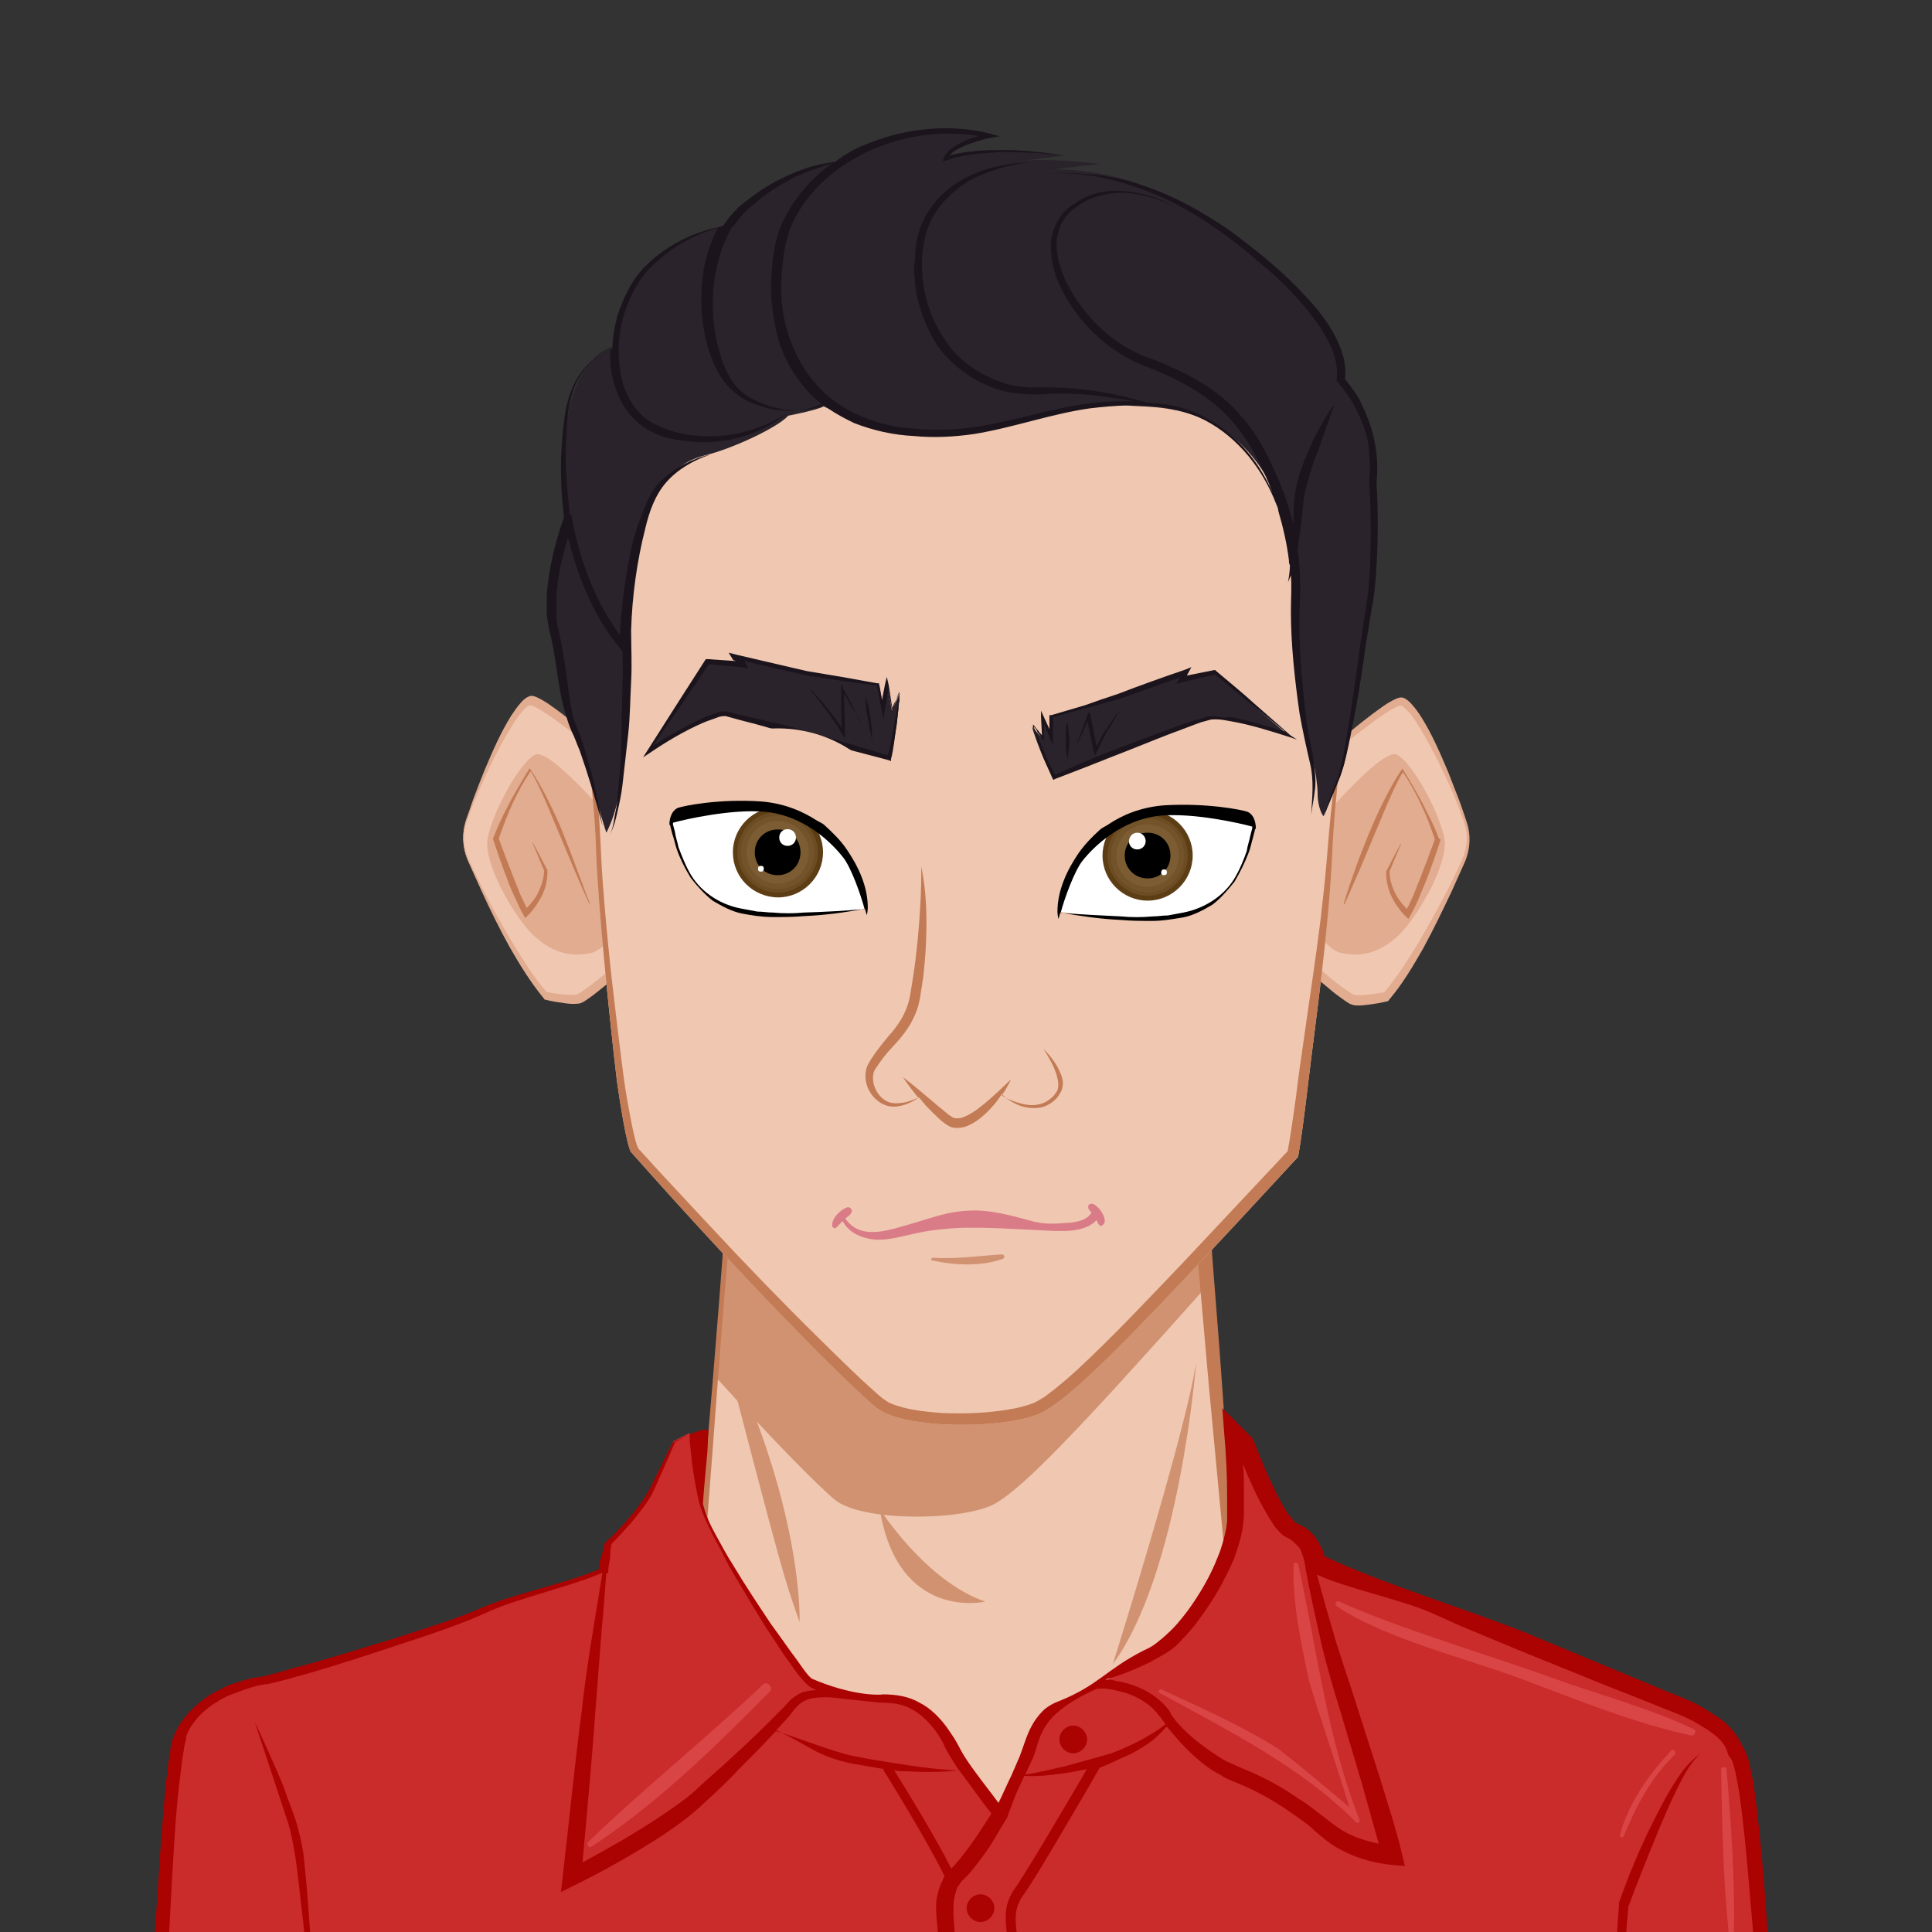 <?xml version="1.0" encoding="utf-8"?>
<!-- Generator: Adobe Illustrator 24.1.2, SVG Export Plug-In . SVG Version: 6.00 Build 0)  -->
<svg version="1.1" id="Layer_1" xmlns="http://www.w3.org/2000/svg" xmlns:xlink="http://www.w3.org/1999/xlink" x="0px" y="0px"
	 viewBox="0 0 600 600" style="enable-background:new 0 0 600 600;" xml:space="preserve">
<rect x="0" y="0" width="600" height="600" fill="#333333" stroke="none"/>
<style type="text/css">
	.st0{fill:#F0C7B1;}
	.st1{fill:#D19271;}
	.st2{fill:#C27B55;}
	.st3{fill:#CA2B2B;}
	.st4{fill:#AB0202;}
	.st5{fill:#D94444;}
	.st6{fill:#E1AC8F;}
	.st7{fill:#DA7C87;}
	.st8{fill:#FFFFFF;}
	.st9{fill:#6C4C22;}
	.st10{fill:#5C3D14;}
	.st11{fill:#73542A;}
	.st12{fill:#7B5C33;}
	.st13{fill:#2A232B;}
	.st14{fill:#1B141C;}
	.st15{display:none;opacity:0.5;fill:#ECF0F1;enable-background:new    ;}
</style>
<g id="svga-group-backs-single">
</g>
<g id="svga-group-hair-back-move" transform="matrix(1,0,0,1,0,0)">
	<g id="svga-group-hair-back" transform="matrix(1.04,0,0,1,0,0)">
	</g>
</g>
<g id="svga-group-humanbody-back">
	<path id="SvgjsPath13139" class="st0" d="M530.2,544.1c-6.6-9.7-110.9-50.7-110.9-50.7l-38.2-14.8l-16-196.1H233.8l-15.7,196.4
		L180,493.7c0,0-104,41-110.9,50.7c-6.6,9.7-9.4,42.5-9.4,42.5v54.4h480.2v-54.7C539.6,586.9,537.1,553.8,530.2,544.1L530.2,544.1z"
		/>
</g>
<g id="svga-group-chinshadow-single">
	<path id="SvgjsPath13461" class="st1" d="M259.2,465.7c8.4,7.1,41,6.7,50.3,1c9.1-5.6,24.4-21.4,65.3-67.3l-9.5-116.8H233.9
		l-11.5,145.2C240.2,447.4,253.8,461.2,259.2,465.7z"/>
</g>
<g id="svga-group-humanbody-front">
	<path id="SvgjsPath13140" class="st2" d="M540.8,641.3c-0.3-18.2-0.3-36.5-0.3-54.7l-0.9-0.3c0,0,0.3-0.3,0.6,0
		c0.3,0,0.3,0.3,0.3,0.3v-1.1l-0.3-1.4l-0.3-2.6l-0.6-5.4c-0.6-3.7-1.1-7.1-1.7-10.8c-0.6-3.7-1.4-7.1-2.6-10.8
		c-1.1-3.4-2.3-7.1-4.3-10.3c-2.3-2.6-5.4-4.3-8.3-6c-2.9-1.7-6-3.1-9.1-4.8c-6-3.1-12.3-6-18.5-8.8c-12.5-5.7-24.8-11.1-37.3-16.2
		c-12.5-5.4-25.1-10.5-37.6-15.7l-37-14.8l-3.4-48.2c-1.1-16.2-2.6-32.8-3.7-49l-3.7-49l-4.3-49.3l-0.3-2.3h-2.3
		c-21.9,0-43.9,0.3-65.8,0.3l-65.8,0.6h-1.4v1.4l-3.4,49l-3.7,49c-2.3,32.5-5.1,65-8,97.5c-16,6-31.9,12-47.6,18.2
		c-16,6.3-31.9,12.8-47.9,19.7c-8,3.4-16,6.8-23.7,10.3c-8,3.7-15.7,7.1-23.4,11.7c-2,1.1-3.7,2.3-5.7,4c-0.6,0.3-1.1,1.1-1.4,1.7
		l-0.9,1.7c-0.6,1.1-1.1,2-1.4,3.1c-1.7,4.3-2.8,8.6-3.7,12.8c-1.7,8.5-3.1,17.1-4,25.9l-0.3,54.4v2.6h2.6l120,0.3H300
		c39.9,0,80.1-0.3,120-0.6l120-1.4h0.9L540.8,641.3L540.8,641.3z M300,638.5l-120-0.3l-117.4,0.3l-0.3-51.6
		c0.9-8.5,1.7-16.8,3.4-25.4c0.9-4,1.7-8.3,3.1-12c0.3-0.9,0.9-2,1.1-2.6l0.6-1.1l0.9-0.9c1.4-1.1,3.1-2.3,5.1-3.4
		c7.1-4.3,15.1-8,22.8-11.7s15.7-7.1,23.4-10.5c15.7-6.8,31.6-13.7,47.6-20.2c16-6.6,31.9-12.8,48.2-19.1l0.6-0.3v-0.6
		c2.6-32.8,4.8-65.5,7.7-98l4-49l4.3-47.6l64.4,0.6c21.1,0.3,42.2,0.3,63.6,0.3l3.7,46.7l4.3,49c1.4,16.2,2.9,32.8,4.3,49l4.6,49
		v0.9l0.9,0.3l38.2,14.3c12.5,4.8,25.4,9.7,37.9,14.8c12.5,5.1,25.1,10.5,37.6,16c6.3,2.9,12.3,5.7,18.5,8.6c3.1,1.4,6,3.1,9.1,4.6
		c2.9,1.7,6,3.4,8.3,5.7c2,3.1,3.1,6.6,4,10s1.7,7.1,2.3,10.5c0.6,3.7,1.1,7.1,1.7,10.8l0.6,5.4l0.3,2.6l0.3,1.4v1.1
		c0,18,0,35.9-0.3,53.9l-119.1-1.4C380,638.8,339.9,638.5,300,638.5L300,638.5z"/>
	<path id="SvgjsPath13141" class="st1" d="M371.5,423c0,0-5.1,65.5-25.9,93.8C345.6,516.8,368.1,445.5,371.5,423z M273.2,468.6
		c0,0,14.3,22.5,32.8,28.8C305.9,497.4,278.9,503.7,273.2,468.6z M224.1,416.2c19.1,73,19.1,73,24.2,87.5
		C248.4,503.7,249.5,467.8,224.1,416.2z"/>
</g>
<g id="svga-group-clothes-single">
	<path id="SvgjsPath15291" class="st3" d="M214.2,445l-5.1,2.6c0,0-4,8.3-6.8,14.5c-2.9,6.3-13.4,16.8-13.4,16.8s-1.7,6.3-1.7,8.3
		c0,0-35.1,12-45.3,16c-10.3,4-54.7,18-60.7,18.2s-14.5,5.1-14.5,5.1s-8.5,4.8-11.1,12.8c-2.8,8-7.4,98-7.4,104.9h501.3
		c0,0-5.1-92.3-10-99.5c-1.7-2.6-0.6-7.4-16.8-14.5c-16.2-7.1-48.4-20-59.3-24.2c-10.8-4.3-55-20.5-55-20.5s-0.6-6.6-6.6-9.7
		c-6-3.1-15.1-27.9-15.1-27.9l-3.7-3.7c0,0,1.1,14.5,0.6,27.4c-0.6,12.8-13.4,33.3-22.5,39.3s-25.6,16.2-32.2,18.8
		c-6.6,2.6-8,9.7-10.8,16.8s-7.4,16.8-7.4,16.8s-10.3-12.8-15.1-21.7c-4.8-9.1-11.4-15.7-23.7-14.5c-12,1.1-15.7-2.6-19.9-4.8
		c-4.3-2.6-30.2-43-33.9-53.3C214.7,458.6,214.2,445,214.2,445L214.2,445z"/>
	<path id="SvgjsPath15292" class="st4" d="M551.6,644.2c-1.1-19.7-2.3-39.3-3.7-59c-0.9-10-1.7-19.7-3.1-29.6
		c-0.3-2.6-0.9-4.8-1.4-7.4c-0.3-1.4-0.6-2.6-1.4-4.3l-0.3-0.6l-0.3-0.6l-0.9-1.7c-1.4-2.8-3.4-4.8-5.4-6.6
		c-2.3-1.7-4.3-2.8-6.6-4.3c-4.6-2.6-9.1-4-13.7-6l-13.7-5.7l-27.4-11.4c-17.7-7.1-45-15.4-62.4-23.7c-0.3-1.7-1.1-3.1-2-4.6
		c-1.1-2-2.9-3.7-4.8-4.8l-0.9-0.3c-0.3-0.3-0.6-0.3-0.6-0.3c-0.3-0.3-0.3-0.3-0.6-0.3c-0.6-0.6-0.9-0.9-1.4-1.7
		c-1.1-1.1-2-2.8-2.9-4.3c-3.4-6.3-6.3-13.1-8.8-19.7l-0.3-0.6l-0.3-0.3l-3.7-3.7l-5.4-5.4l0.6,8c0.6,6.6,0.9,13.1,0.9,19.7v7.4
		l-0.3,2.3c-0.6,2.9-1.4,6-2.6,8.8c-2.3,6-5.7,11.7-9.4,16.8c-2,2.6-4,5.1-6.3,7.1c-1.1,1.1-2.3,2-3.4,2.9s-2.6,1.7-4,2.3
		c-11.7,6-14,10.8-26.2,15.7c-1.7,0.6-3.7,1.7-5.1,3.1c-1.4,1.4-2.6,3.1-3.4,4.6c-1.7,3.1-2.6,6.6-3.7,9.4l-2.6,6
		c-1.4,2.8-2.6,5.7-4,8.5c-3.4-4.6-7.1-9.1-10.3-14c-0.9-1.4-1.7-2.9-2.6-4.6s-2-3.1-3.1-4.8c-2.3-3.1-5.1-6-8.5-7.7
		c-3.4-2-7.4-2.6-11.4-2.6c-1.4,0.3-10,0.3-21.9-4.8c-1.4-0.6-4.3-5.4-6.6-8.3c-2-2.9-4.3-6-6.3-8.8c-4-6-8-12-11.7-18.2
		c-2-3.1-3.7-6.3-5.4-9.4s-3.1-6-4-9.7c0.3-4.6,1.1-13.1,1.4-16.2c0,0,0.3-6.3,0.3-6.8c-3.4-0.3-9.1,3.1-11.1,4l-4.3,8.6
		c-1.4,2.8-2.6,5.7-4.3,8.3c-1.7,2.6-3.7,5.1-5.7,7.4c-2,2.3-4.3,4.6-6.6,6.8l-0.3,0.3v0.3c-0.3,1.4-0.6,2.9-1.1,4
		c-0.3,1.1-0.6,2.3-0.6,3.7c-9.1,4-26.8,7.7-35.9,11.7c-9.1,4-18.8,6.8-28.5,10c-9.7,2.9-19.4,6-28.8,8.5c-2.6,0.6-4.8,1.4-7.1,2
		l-3.4,0.9c-0.6,0-0.9,0.3-1.7,0.3c-0.6,0-1.4,0.3-2,0.3c-2.6,0.6-5.1,1.4-7.7,2.3l-3.4,1.7l-1.7,0.9c-0.9,0.3-1.1,0.9-1.7,1.1
		c-4.3,3.1-8.3,7.1-10.3,12.5c-0.6,1.4-0.9,2.9-0.9,4l-0.6,3.7l-0.9,7.7c-0.9,10-1.7,20.2-2.3,30.2l-2,30.2
		c-0.6,10.3-1.1,20-1.4,30.2v2.6h2.6l62.7-0.3l62.7-0.6l62.7-0.6l62.7-0.3c20.8-0.3,41.9,0,62.7,0c20.8,0,41.9,0,62.7,0.3l125.4,0.9
		h2.3L551.6,644.2L551.6,644.2z M357.2,516.2c1.4-0.9,3.1-1.7,4.6-2.6c1.4-0.9,3.1-2,4.3-3.4c2.6-2.6,4.8-5.1,6.8-8
		c4-5.4,7.4-11.4,10.3-18c1.1-3.1,2.3-6.6,2.8-10.3l0.3-2.9v-7.7c0-2.9,0-5.7-0.3-8.6c2,4.8,4,9.4,6.6,14c0.9,1.7,2,3.4,3.1,5.1
		c0.6,0.9,1.4,1.7,2.3,2.6c0.3,0.3,1.1,0.9,1.7,1.1l1.1,0.6c1.1,0.9,2,1.7,2.9,2.8c0.6,1.1,1.1,2.9,1.4,4l0.3,1.7v0.3
		c1.4,7.7,3.1,15.1,4.8,22.8c1.7,7.4,4,15.1,6.3,22.5l6.6,22.2l3.1,11.1c0.6,2.3,1.4,4.8,2,7.1c-4-0.9-7.7-2-11.1-4
		c-2.3-1.4-4-2.8-6.6-4.8c-2.3-1.7-4.6-3.7-7.1-5.1c-4.8-3.4-10-6.3-15.4-8.6l-4-1.7c-1.1-0.6-2.6-1.1-3.7-1.7
		c-2.3-1.4-4.6-2.9-6.8-4.6c-2.3-1.7-4.3-3.4-6.3-5.4c-0.9-1.1-2-2-2.6-3.1c-0.6-0.6-0.9-1.1-1.1-1.7l-0.6-0.9l-0.9-1.1
		c-4.3-4.8-10.3-7.1-16-8c-0.9-0.3-2-0.3-2.8-0.3C348.4,520.2,353,518.2,357.2,516.2L357.2,516.2z M320.8,545.9
		c2.6-6.3,1.4-13.1,19.7-21.4c2.6-0.3,4,0,6.6,0.6c5.1,1.1,10,3.7,12.8,7.7l0.6,0.6l0.6,0.9c0.3,0.3,0.6,0.9,0.9,1.1
		c0,0-5.1,4.6-16.8,9.1c-4.8,1.4-9.4,2.6-14.3,4c-4.3,0.9-8.3,2-12.5,2.6L320.8,545.9L320.8,545.9z M307.9,563.2
		c-3.4,5.4-7.1,11.1-11.4,16l-1.1,1.1c-4.8-9.7-14.5-25.4-17.7-30.5c1.4,0.3,2.6,0.3,4,0.3c5.4,0.3,10.8,0.3,16.2-0.3
		C301.4,554.4,304.5,559,307.9,563.2z M274.3,528.8c3.4,0,6.6,0.6,9.4,2.3c2.8,1.7,5.1,4,7.1,6.8c0.9,1.4,2,2.9,2.6,4.6
		c0.9,1.7,1.7,3.1,2.8,4.8l1.7,2.6c-5.4-0.3-10.8-0.9-16-1.7c-5.7-0.9-11.4-1.7-17.1-2.9c-5.7-1.1-18.8-6.3-23.9-7.7
		c1.4-1.7,2.9-3.1,4.3-4.8c1.7-2.3,3.1-4,5.1-4.8c2-0.9,4.6-0.9,6.8-0.9C257.5,527,272.6,528.8,274.3,528.8L274.3,528.8z
		 M189.9,479.5c2.3-2.3,4.3-4.6,6.3-6.8c2-2.6,4-4.8,5.7-7.7c1.7-2.9,2.6-5.7,4-8.5l3.7-8.5c1.4-0.9,2.8-1.7,4.6-2.6v2.3l0.3,2.6
		c0.3,1.7,0.3,3.7,0.6,5.4c0.6,3.7,1.1,7.1,2,10.8c0.9,3.4,2.6,6.8,4.3,10.3c1.7,3.1,3.4,6.3,5.1,9.7c3.7,6.3,7.4,12.5,11.1,18.5
		c2,3.1,4,6,6,9.1c2.3,3.1,4,6,6.8,8.8c0.9,0.9,1.7,1.4,2.6,1.7c0,0,0.3,0,0.3,0.3c-1.4,0-2.6,0.3-4,0.6c-1.4,0.6-2.6,1.4-3.7,2.3
		c-1.1,1.1-1.7,2-2.6,2.8l-5.4,5.4c-3.7,3.7-7.4,7.1-11.1,10.5c-3.7,3.4-7.7,6.8-11.4,10.3c-3.7,3.1-8,6-12.3,8.8
		c-7.1,4.6-14.5,8.8-21.9,12.8c1.4-15.7,2.9-31.3,4-47l2-25.9c0.6-5.7,0.9-11.1,1.4-16.8l0.6-0.3v-0.6c0-1.1,0.3-2.6,0.6-4
		C189.4,482,189.7,480.6,189.9,479.5L189.9,479.5z M173.4,642.5l-62.7-0.6l-60.1-0.3c0.9-19.1,1.7-38.5,2.8-57.6
		c0.6-10,1.1-20.2,2.3-30.2c0.3-2.6,0.6-5.1,0.9-7.4l0.6-3.7c0-0.6,0.3-1.1,0.3-1.7c0.3-0.6,0.3-1.1,0.3-1.7c1.4-4,4.8-7.7,8.8-10.3
		c0.6-0.3,1.1-0.6,1.4-0.9l1.7-0.9c1.1-0.6,2.3-1.1,3.4-1.4c2.3-0.9,4.6-1.7,6.8-2.3c0.6,0,1.1-0.3,1.7-0.3l2-0.3
		c1.4-0.3,2.6-0.6,3.7-0.9c2.6-0.6,4.8-1.4,7.4-2c9.7-2.8,19.4-6,28.8-9.1s19.4-6.3,28.5-10.5c8.8-4,26.2-8,35.1-12
		c-0.9,5.4-1.7,10.5-2.6,16c-1.4,8.5-2.8,17.4-3.7,25.9c-2.3,17.4-4,34.8-6,52.2l-0.6,5.1l4.6-2.3c9.4-4.6,18.2-9.7,27.1-15.4
		c4.3-2.9,8.6-6,12.5-9.7c3.7-3.4,7.7-7.1,11.1-10.8c3.7-3.7,7.4-7.4,10.8-11.1l0.9-0.9c10.3,4.8,12.5,8,23.4,10.3
		c3.4,0.6,6.8,1.1,10,1.7l-0.3,0.3c0.3,0.3,13.7,21.9,19.1,33.1c-0.3,0.3-0.6,0.6-0.6,1.1c-1.1,2-1.7,4.3-2,6.3
		c-0.3,4,0.3,7.7,0.6,11.1l1.4,10.5l1.1,10.5c0.6,6.8,1.4,14,2.6,20.8l-60.4-0.3L173.4,642.5L173.4,642.5z M296.8,643.3
		c0.6-7.1,0.6-14,0.6-21.1c0.3-7.1,0-14.5-0.9-21.7c-0.3-3.4-0.6-7.1-0.3-10.3c0.3-1.4,0.6-2.9,1.1-4c0.3-0.6,0.9-1.1,1.1-1.7
		l0.9-0.9l1.1-1.1c2.6-2.8,4.8-6,6.8-8.8c2-3.1,3.7-6.3,5.7-9.4v-0.3l2.6-6.8l2.6-5.7c4.3,0.3,8.8-0.3,13.1-0.9
		c2.3-0.3,4.3-0.9,6.3-1.1c-4.3,7.4-18.5,31.6-22.2,36.8c-3.7,5.1-3.1,9.4-2.6,14.3c0,1.1,0.3,2.3,0.3,3.7c0.3,6,2.3,32.8,2.8,38.8
		h-17.4L296.8,643.3z M361.5,643.3h-42.5c-0.6-5.7-2.6-33.1-2.9-39c0-1.4-0.3-2.6-0.3-3.7c-0.6-4.8-0.9-8.3,2.3-12.5
		c4.3-6,18-29.9,18.8-31.1l4.6-8c2.9-1.1,5.1-2.3,9.7-4.3c6.3-3.4,8-5.1,11.1-8.5c0,0.3,0.3,0.3,0.3,0.3c0.9,1.1,2,2.3,2.9,3.4
		c2,2.3,4,4.3,6.3,6.3c2.3,2,4.6,3.7,7.4,5.1c1.1,0.9,2.6,1.4,4,2l4,1.7c5.1,2.3,9.7,5.1,14.3,8.3c2.3,1.7,4.6,3.1,6.6,5.1
		c2,1.7,4.6,4,7.1,5.4c5.4,3.1,11.1,4.8,17.4,5.4l3.7,0.3l-0.9-3.7c-0.9-4-2-7.7-3.1-11.4l-3.4-11.1l-7.1-22.2
		c-2.3-7.4-4.8-14.5-7.1-21.9c-2-6.8-4-13.7-5.7-20.2c8.3,4,26.8,8,35.1,11.7c4.6,2,8.8,4,13.7,6l13.7,5.7l27.4,11.1l13.7,5.4
		c4.6,2,9.1,3.4,13.4,5.7c4,2.3,8.3,4.8,10,8.3c0.3,0.6,0.3,0.9,0.6,1.7c0,0.3,0.3,0.6,0.6,1.1c0.3,0.3,0.6,0.9,0.6,0.9
		c0.3,0.3,0.6,1.7,0.9,2.8c0.6,2.3,0.9,4.6,1.4,7.1c1.4,9.7,2.3,19.4,3.1,29.1c1.7,18.8,3.1,37.6,4.3,56.7L423.9,643
		C403.4,643,382.3,643,361.5,643.3L361.5,643.3z M333.3,535.9c2.3,0,4.3,2,4.3,4.3s-2,4.3-4.3,4.3c-2.3,0-4.3-2-4.3-4.3
		S331,535.9,333.3,535.9z M304.5,588.3c2.3,0,4.3,2,4.3,4.3c0,2.3-2,4.3-4.3,4.3s-4.3-2-4.3-4.3
		C300.2,590.3,302.2,588.3,304.5,588.3z M94.2,575.5c-0.6-3.4-1.4-7.4-2.6-10.8c-1.1-3.4-2.6-6.8-3.7-10.3
		c-2.8-6.6-5.7-13.1-8.8-19.7l3.4,10.3l3.4,10.3l3.4,10.3c1.1,3.4,1.7,6.8,2.3,10.3c1.1,7.1,1.7,14.2,2.6,21.4l1.1,10.8
		c0.6,3.4,0.9,7.1,1.4,10.8c0-7.1,0-14.5-0.6-21.7C95.6,589.7,95,582.6,94.2,575.5L94.2,575.5z M523.1,549.3
		c-1.4,1.7-2.6,3.7-3.7,5.4c-2.3,3.7-4.3,7.7-6.3,11.7c-4,8-7.4,16.2-10.3,24.5v0.6c-0.6,7.1-0.9,14.3-1.1,21.7
		c-0.3,7.1-0.6,14.2-0.6,21.7c1.1-7.1,2-14.3,2.6-21.4c0.9-7.1,1.4-14.3,2-21.4c3.1-8.3,6.3-16.2,9.7-24.5c1.7-4,3.4-8,5.4-12
		s4-8,7.1-10.8C526.2,545.9,524.5,547.6,523.1,549.3L523.1,549.3z"/>
	<path id="SvgjsPath15293" class="st5" d="M401.7,486c-0.3,12,2.3,24.2,4.8,35.9c0.9,3.7,12.8,39.3,12.5,39.3
		c0,0-19.4-16.5-23.1-18.8c-11.1-6.8-23.4-12.3-35.1-17.7c-0.9-0.3-1.4,0.9-0.6,1.1c20.8,11.4,44.2,23.1,61,40.2
		c0.3,0.3,1.1,0,1.1-0.6c-10.3-26.2-13.1-52.4-19.1-79.5C402.8,484.9,401.7,485.2,401.7,486L401.7,486z M526,537
		c-14.3-6.8-29.9-10.8-44.7-16.2c-18.8-6.8-47-15.1-65.3-23.4c-0.9-0.6-1.7,0.9-0.9,1.4c14.5,10,41.3,16.5,57.9,22.8
		c16.8,6.3,34.8,13.7,52.4,17.4C526.2,539,527.1,537.6,526,537L526,537z M519.1,543.6c-7.1,7.4-13.4,16.5-16,26.2
		c-0.3,0.6,0.9,1.1,1.1,0.6c4-9.7,8.5-18.2,16-25.6C520.5,543.9,519.7,543,519.1,543.6z M536.2,549.6c0-1.1-1.7-1.1-1.7,0
		c0.3,16.8,0.6,33.6,2.3,50.2c0,1.1,1.7,1.1,1.7,0C538.8,583.2,537.6,566.1,536.2,549.6z M237,523.1c-17.7,16.8-37,32.2-54.4,49
		c-0.6,0.6,0.3,2,1.1,1.4c20.5-13.4,38.5-31.1,55.6-48.4C240.1,523.9,238.1,521.9,237,523.1z"/>
</g>
<g id="svga-group-ears-left">
	<path id="SvgjsPath14697" class="st0" d="M201.7,246.2c0,0-31.8-27.9-36.9-28.4c-4.4-0.4-15.3,22.8-20.1,37.5
		c-1.3,3.9-1,8.2,0.7,12c4.6,10.2,14.8,31.5,24,42.1c0,0,7.8,1.7,10.2,0.9c2.5-0.7,21.6-16.2,23.6-22.1
		C205.2,282.2,205.6,256,201.7,246.2L201.7,246.2z"/>
	<path id="SvgjsPath14698" class="st6" d="M204.5,257.1c0.5,3.7,0.8,7.5,0.9,11.3c0.1,3.8,0.2,7.6,0,11.3c-0.1,1.9-0.3,3.8-0.5,5.7
		c-0.1,1-0.3,1.9-0.6,2.9c-0.3,1-0.8,2-1.3,2.7c-2.1,3.2-4.6,5.6-7,8c-2.5,2.4-5.1,4.6-7.7,6.8c-1.3,1.1-2.7,2.1-4,3.2
		c-0.7,0.5-1.4,1-2.1,1.5l-1.1,0.7c-0.5,0.2-1,0.5-1.5,0.5c-1.9,0.2-3.5,0-5.2-0.3c-1.7-0.2-3.3-0.5-4.9-0.9l-0.4-0.1l-0.2-0.3
		c-4.1-5-7.5-10.5-10.7-16.1c-3.1-5.6-6-11.5-8.7-17.4l-4-8.9c-1.4-3-2-6.5-1.5-9.9c0.2-1.7,0.7-3.2,1.3-4.8c0.5-1.5,1.1-3,1.6-4.6
		c1.1-3,2.3-6,3.5-9c2.5-5.9,5-11.8,8.4-17.2c0.9-1.3,1.8-2.7,2.9-3.9c0.5-0.6,1.1-1.2,1.9-1.7c0.4-0.2,0.9-0.5,1.5-0.5
		c0.5,0,0.9,0.2,1.3,0.3c3,1.3,5.3,3.2,7.8,5c4.9,3.7,9.6,7.6,14.2,11.7c4.7,4,9.2,8.2,13.7,12.5
		C203.3,249.7,203.9,253.4,204.5,257.1L204.5,257.1z M172.8,223.8c-2.4-1.7-5-3.6-7.4-4.6c-0.3-0.1-0.6-0.2-0.7-0.2
		c-0.1,0-0.3,0.1-0.6,0.2c-0.5,0.3-1,0.7-1.5,1.3c-1,1-1.9,2.3-2.7,3.5c-3.3,5.1-6.2,10.7-8.9,16.4c-1.3,2.9-2.6,5.8-3.8,8.7
		c-0.6,1.5-1.1,3-1.7,4.5c-0.5,1.5-1.1,3-1.3,4.6c-0.4,3.2,0.2,6.5,1.6,9.3c1.3,2.9,2.8,5.8,4.2,8.7c2.9,5.8,6,11.4,9.3,16.8
		c3.3,5.4,6.7,10.8,10.7,15.4l-0.6-0.4c3.1,0.6,6.6,1.2,9.4,0.9c0.3,0,0.5-0.2,0.8-0.3l1-0.6l2-1.4c1.3-1,2.7-2,4-3.1
		c2.6-2.1,5.2-4.3,7.6-6.7c2.4-2.3,4.9-4.7,6.8-7.4c0.5-0.7,0.8-1.3,1.1-2.1c0.2-0.8,0.4-1.7,0.5-2.5c0.3-1.8,0.5-3.6,0.6-5.4
		c0.3-3.7,0.4-7.4,0.4-11.1c0-3.7-0.1-7.5-0.4-11.2c-0.3-3.7-0.8-7.5-1.9-10.9C192.1,238.8,182.6,231,172.8,223.8L172.8,223.8z"/>
	<path id="SvgjsPath14699" class="st6" d="M202.5,269.9c0,0-30.6-38.7-36.4-35.5c-5.7,3.2-14.8,21.5-14.8,27.6
		c0.1,8.9,9.5,23.9,14.3,28.4c4.8,4.5,10.5,7.3,18.1,5.5C191.3,294.1,202.5,269.9,202.5,269.9L202.5,269.9z"/>
	<path id="SvgjsPath14700" class="st2" d="M179.1,269.8c-1.3-3.6-2.7-7.1-4.1-10.7c-1.4-3.5-3-7-4.7-10.4c-1.7-3.4-3.5-6.7-5.6-9.8
		l-0.2-0.3l-0.2,0.3c-2.1,3.4-4.1,6.8-6,10.3c-0.9,1.8-1.9,3.6-2.7,5.4c-0.9,1.8-1.6,3.7-2.4,5.6l-0.1,0.3l0.1,0.3
		c1.3,4,2.7,8,4.2,11.9c0.7,2,1.5,3.9,2.4,5.8c0.9,1.9,1.7,3.8,2.8,5.7l0.5,0.9l0.7-0.7c1-0.9,1.7-1.9,2.5-2.9
		c0.7-1.1,1.4-2.2,2-3.3c1.1-2.3,1.8-5.1,1.7-7.8v-0.2l-0.1-0.1c-1.4-2.8-2.9-5.6-4.4-8.4l-0.1,0.1c1.2,2.9,2.4,5.8,3.6,8.6
		c-0.1,2.5-0.9,4.8-1.9,6.9c-0.9,1.8-2.2,3.3-3.5,4.7c-0.7-1.4-1.4-2.9-2.1-4.4l-2.3-5.8c-1.5-3.8-2.9-7.6-4.3-11.4
		c1.3-3.7,2.7-7.4,4.3-10.9c1.6-3.5,3.5-6.9,5.6-10c1.9,3,3.3,6.4,4.8,9.7l4.4,10.5l4.4,10.5c1.5,3.5,3,7,4.6,10.4l0.2-0.1
		C181.7,277,180.5,273.4,179.1,269.8L179.1,269.8z"/>
</g>
<g id="svga-group-ears-right">
	<path id="SvgjsPath14701" class="st0" d="M398.2,246.2c0,0,31.8-27.9,36.9-28.4c4.4-0.4,15.3,22.8,20.1,37.5c1.3,3.9,1,8.2-0.7,12
		c-4.6,10.2-14.8,31.5-24,42.1c0,0-7.8,1.7-10.2,0.9c-2.5-0.7-21.6-16.2-23.6-22.1C394.7,282.2,394.3,256,398.2,246.2L398.2,246.2z"
		/>
	<path id="SvgjsPath14702" class="st6" d="M398.1,246.1c4.5-4.3,9-8.5,13.7-12.5c4.6-4,9.3-8,14.2-11.7c2.5-1.8,4.8-3.7,7.8-5
		c0.5-0.1,0.8-0.3,1.3-0.3c0.6,0,1.1,0.2,1.5,0.5c0.8,0.5,1.4,1.1,1.9,1.7c1.1,1.2,2,2.5,2.9,3.9c3.4,5.4,5.9,11.3,8.4,17.2
		c1.2,3,2.3,6,3.5,9c0.5,1.5,1.1,3,1.6,4.6c0.5,1.5,1.1,3.1,1.3,4.8c0.5,3.3-0.1,6.9-1.5,9.9l-4,8.9c-2.8,5.9-5.6,11.7-8.7,17.4
		c-3.2,5.6-6.5,11.2-10.7,16.1l-0.2,0.3l-0.4,0.1c-1.7,0.4-3.3,0.7-4.9,0.9c-1.7,0.2-3.3,0.5-5.2,0.3c-0.5-0.1-1.1-0.3-1.5-0.5
		l-1.1-0.7c-0.7-0.5-1.4-1-2.1-1.5c-1.4-1-2.7-2.1-4-3.2c-2.7-2.2-5.2-4.4-7.7-6.8c-2.5-2.5-5-4.8-7-8c-0.6-0.8-1-1.8-1.3-2.7
		c-0.3-1-0.4-2-0.6-2.9c-0.2-1.9-0.4-3.8-0.5-5.7c-0.2-3.8-0.2-7.6,0-11.3c0.2-3.8,0.4-7.6,0.9-11.3
		C396,253.4,396.7,249.7,398.1,246.1L398.1,246.1z M398.3,246.3c-1.1,3.4-1.6,7.2-1.9,10.9c-0.3,3.7-0.4,7.4-0.4,11.2
		c0,3.7,0.2,7.4,0.4,11.1c0.1,1.9,0.3,3.7,0.6,5.4c0.2,0.9,0.3,1.8,0.5,2.5c0.3,0.7,0.6,1.3,1.1,2.1c1.9,2.7,4.4,5.1,6.8,7.4
		c2.5,2.3,5,4.5,7.6,6.7c1.3,1.1,2.6,2.1,4,3.1l2,1.4l1,0.6c0.3,0.1,0.5,0.3,0.8,0.3c2.8,0.3,6.3-0.4,9.4-0.9l-0.6,0.4
		c4-4.6,7.4-10,10.7-15.4c3.2-5.5,6.4-11.1,9.3-16.8c1.5-2.9,2.9-5.8,4.2-8.7c1.4-2.8,2-6.1,1.6-9.3c-0.2-1.6-0.7-3-1.3-4.6
		s-1.1-3-1.7-4.5c-1.1-3-2.5-5.9-3.8-8.7c-2.7-5.7-5.6-11.3-8.9-16.4c-0.8-1.3-1.7-2.5-2.7-3.5c-0.5-0.5-1-1-1.5-1.3
		c-0.2-0.1-0.4-0.2-0.6-0.2c-0.2,0-0.5,0.2-0.7,0.2c-2.4,1-5,2.9-7.4,4.6C417.3,231,407.8,238.8,398.3,246.3z"/>
	<path id="SvgjsPath14703" class="st6" d="M397.5,269.9c0,0,30.6-38.7,36.4-35.5c5.7,3.2,14.8,21.5,14.8,27.6
		c-0.1,8.9-9.5,23.9-14.3,28.4c-4.8,4.5-10.5,7.3-18.1,5.5C408.7,294.1,397.5,269.9,397.5,269.9z"/>
	<path id="SvgjsPath14704" class="st2" d="M446.8,260.3c-0.7-1.9-1.5-3.8-2.4-5.6c-0.9-1.8-1.8-3.6-2.7-5.4c-1.9-3.5-3.9-7-6-10.3
		l-0.2-0.3l-0.2,0.3c-2.1,3.1-3.9,6.5-5.6,9.8c-1.7,3.4-3.2,6.8-4.7,10.4c-1.4,3.5-2.9,7.1-4.1,10.7c-1.3,3.6-2.6,7.2-3.6,10.9
		l0.2,0.1c1.6-3.4,3-7,4.6-10.4l4.4-10.5l4.4-10.5c1.5-3.3,2.9-6.7,4.8-9.7c2.1,3.1,4,6.5,5.6,10c1.7,3.5,3.1,7.2,4.3,10.9
		c-1.4,3.8-2.8,7.6-4.3,11.4l-2.3,5.8c-0.7,1.5-1.3,3-2.1,4.4c-1.3-1.4-2.6-2.9-3.5-4.7c-1.1-2.1-1.8-4.4-1.9-6.9
		c1.2-2.8,2.4-5.8,3.6-8.6l-0.1-0.1c-1.5,2.8-3,5.6-4.4,8.4l-0.1,0.1v0.2c-0.1,2.7,0.6,5.5,1.7,7.8c0.6,1.2,1.2,2.3,2,3.3
		c0.7,1,1.5,2,2.5,2.9l0.7,0.7l0.5-0.9c1.1-1.9,2-3.8,2.8-5.7c0.8-1.9,1.6-3.9,2.4-5.8c1.5-3.9,2.9-7.9,4.2-11.9l0.1-0.3
		L446.8,260.3L446.8,260.3z"/>
</g>
<g id="svga-group-faceshape-single">
	<path id="SvgjsPath13451" class="st0" d="M419.7,173.6c-6.5-28.5-18.7-45.6-45.1-59.3c-27.6-14.3-74.7-13.7-74.7-13.7
		s-47.1-0.6-74.7,13.7c-26.1,13.7-38.5,30.8-45.1,59.3c-2.7,11.4,0,38.8,0,38.8s4.7,35.1,5,51.9c0.6,16.5,4.1,51.3,6.5,71.5
		c2.9,20.2,4.3,21.9,4.3,21.9c36.3,41,67.3,72.2,76.3,79.5c8.7,7.1,42.7,6.7,52.3,1c10.3-6,28-24,78.6-78.9c0,0,0.8-3,3.2-23.2
		s6.3-46.5,7.5-71.8c0.6-16.5,5-51.9,5-51.9C419.4,212.1,422.4,185,419.7,173.6L419.7,173.6z"/>
	<path id="SvgjsPath13452" class="st2" d="M419.7,173.6c-6.5-28.5-18.7-45.6-45.1-59.3c-27.6-14.3-74.7-13.7-74.7-13.7
		s-47.1-0.6-74.7,13.7c-26.1,13.7-38.5,30.8-45.1,59.3c-2.7,11.4,0,38.8,0,38.8s4.7,35.1,5,51.9c0.6,16.5,4.1,51.3,6.5,71.5
		c2.9,20.2,4.3,21.9,4.3,21.9c36.3,41,67.3,72.2,76.3,79.5c8.7,7.1,42.7,6.7,52.3,1c10.3-6,28-24,78.6-78.9c0,0,0.8-3,3.2-23.2
		s6.3-46.5,7.5-71.8c0.6-16.5,5-51.9,5-51.9C419.4,212.1,422.4,185,419.7,173.6L419.7,173.6z M419.6,202.7l-1,9.2l-0.2,0.4
		c-1.6,12.2-3.3,24.4-4.7,36.7c-0.7,6.1-1.2,12.3-1.7,18.4c-0.5,6.1-1.2,12.2-1.9,18.3c-1.5,12.2-3.4,24.3-5.1,36.5
		c-0.9,6.1-1.8,12.3-2.5,18.3l-1.3,9.1l-0.7,4.5l-0.4,2.2l-0.2,1.2l-32.2,34.3c-11,11.5-22,23.3-33.6,34c-2.9,2.6-5.9,5.2-8.9,7.4
		c-0.7,0.6-1.5,1-2.3,1.5c-0.4,0.3-1.7,0.9-2.1,1.1c-1.6,0.6-3.4,1.1-5.2,1.5c-7.5,1.5-15.6,1.9-23.4,1.5c-3.9-0.3-7.8-0.7-11.4-1.6
		c-1.8-0.5-3.5-1-4.9-1.7c-0.3-0.2-1.5-1-1.9-1.3c-0.7-0.6-1.5-1.2-2.2-1.9c-5.9-5.2-11.6-10.9-17.3-16.5
		c-11.4-11.2-22.5-22.7-33.4-34.4L204.9,364l-4-4.4l-2-2.2l-0.5-0.5c0,0-0.5-0.9-0.6-1.2c-1.1-3.5-1.8-7.5-2.5-11.3
		c-1.5-7.7-2.3-15.4-3.3-23.3c-0.9-7.8-1.9-15.6-2.7-23.4c-0.8-7.8-1.5-15.6-2.1-23.5c-0.6-7.8-0.7-15.7-1.4-23.5
		c-0.6-7.9-1.4-15.7-2.3-23.5c-0.8-7.9-2-15.6-2.3-23.4c-0.4-7.8-0.5-15.7,0.2-23.3c0.2-1.9,0.4-3.8,0.8-5.6c0.4-1.8,1-3.7,1.5-5.6
		c1.1-3.7,2.3-7.4,3.8-11c2.9-7.2,6.7-13.9,11.6-19.8c4.9-6,10.9-10.9,17.4-15.2c3.3-2.2,6.7-4.1,10.2-5.9c3.4-1.8,7.1-3.2,10.8-4.5
		c7.5-2.6,15.3-4.3,23.2-5.6c7.9-1.4,15.9-2.3,24-2.9c8.1-0.6,16.1-0.9,24.2-0.7c16.2,0.4,32.4,1.8,48,5.8c7.8,2,15.3,4.8,22.3,8.8
		c7,3.9,13.6,8.4,19.3,14c5.5,5.7,10.2,12.1,13.5,19.3c3.4,7.1,5.8,14.7,7.5,22.3c0.7,3.1,0.9,6.4,1,9.6c0.1,3.2,0,6.5-0.1,9.7
		C420.1,196.2,419.9,199.5,419.6,202.7L419.6,202.7z"/>
</g>
<g id="svga-group-mouth-single" transform="matrix(0.75,0,0,0.75,25.199,31.365)">
	<path id="SvgjsPath14395" class="st7" d="M421.9,459.1c-0.6-0.9-1.7-1.7-2.6-2.3c-0.9-0.3-2.3-0.3-2.3,1.1c0,0.9,0.6,1.7,1.4,2.3
		c-1.9,3.5-6.8,4.2-10.8,4.4c-4.3,0.3-7.7,0.6-12.8-0.5c-9.7-2.6-18.6-5.2-27.4-4.6c-8.3,0.3-14.6,2.8-22.6,5.1
		c-9.4,2.6-21.8,7.8-28.4-1.9c0.9-0.6,1.7-1.1,2.3-2c1.1-1.1,0-2.9-1.4-2.6c-2.9,0.9-6.6,4.6-6.3,7.7c0,0.6,0.9,1.1,1.4,0.9
		c1.1-0.9,2-2,2.9-2.9c2.6,4.8,7.7,7.1,13.4,7.7c5.7,0.3,11.1-1.4,16.8-2.6c6.3-1.4,12.5-2,18.8-2.3c11.7-0.3,23.1,0.6,34.8,1.1
		c6.8,0.3,16.2,1.1,21.4-4.3c0.3,0.9,0.6,1.7,1.4,2.3c0.3,0.3,0.9,0,1.1-0.3C425,463.9,423.1,460.8,421.9,459.1L421.9,459.1z"/>
	<path id="SvgjsPath14396" class="st1" d="M381.2,477.6c-9.7,0.6-18.8,2-28.5,1.4c-0.9,0-0.9,1.1-0.3,1.1c9.1,2,20,2.6,29.1-0.6
		C382.6,479.3,382.6,477.6,381.2,477.6z"/>
</g>
<g id="svga-group-eyes-right">
	<g id="svga-group-eyesback-right">
		<path id="SvgjsPath13082" class="st8" d="M356.4,228.7c21.4,0,38.5,16.5,38.5,37s-17.1,37-38.5,37c-21.4,0-38.5-16.5-38.5-37
			S335,228.7,356.4,228.7z"/>
	</g>
	<g id="svga-group-eyesiriswrapper-right" transform="matrix(1,0,0,1,0,0)">
		<g id="svga-group-eyesiriscontrol-right" transform="matrix(1,0,0,1,0,0)">
			<g id="svga-group-eyesiris-right">
				<path id="SvgjsPath14247" class="st9" d="M356.4,252.3c7.4,0,13.4,6,13.4,13.4c0,7.4-6,13.4-13.4,13.4c-7.4,0-13.4-6-13.4-13.4
					C343,258.3,349,252.3,356.4,252.3z"/>
				<path id="SvgjsPath14248" class="st10" d="M356.4,279.7c-7.7,0-14-6.3-14-14s6.3-14,14-14s14,6.3,14,14S364.1,279.7,356.4,279.7
					z M356.4,253.2c-6.8,0-12.5,5.7-12.5,12.5s5.7,12.5,12.5,12.5s12.5-5.7,12.5-12.5S363.2,253.2,356.4,253.2z"/>
				<path id="SvgjsPath14249" class="st11" d="M356.4,254.3c6.3,0,11.4,5.1,11.4,11.4s-5.1,11.4-11.4,11.4S345,272,345,265.7
					S350.1,254.3,356.4,254.3z"/>
				<path id="SvgjsPath14250" class="st12" d="M356.4,256c5.4,0,9.7,4.3,9.7,9.7s-4.3,9.7-9.7,9.7s-9.7-4.3-9.7-9.7
					S351,256,356.4,256z"/>
				<path id="SvgjsPath14251" d="M356.4,258.6c4,0,7.1,3.1,7.1,7.1c0,4-3.1,7.1-7.1,7.1c-4,0-7.1-3.1-7.1-7.1
					C349.3,261.7,352.4,258.6,356.4,258.6z"/>
				<path id="SvgjsPath14252" class="st8" d="M353.2,258.6c1.4,0,2.6,1.1,2.6,2.6c0,1.4-1.1,2.6-2.6,2.6s-2.6-1.1-2.6-2.6
					C350.7,259.7,351.8,258.6,353.2,258.6z M361.5,270c0.6,0,0.9,0.3,0.9,0.9c0,0.6-0.3,0.9-0.9,0.9c-0.6,0-0.9-0.3-0.9-0.9
					C360.7,270.3,360.9,270,361.5,270z"/>
			</g>
		</g>
	</g>
	<g id="svga-group-eyesfront-right">
		<path id="SvgjsPath13091" class="st0" d="M356.4,227.2c-22.2,0-40.2,17.4-40.2,38.8s18,38.8,40.2,38.8s40.2-17.4,40.2-38.8
			S378.6,227.2,356.4,227.2L356.4,227.2z M371.5,282.8c-12.5,5.1-42.7,0.3-42.7,0.3c0.3-5.4,3.7-16.5,13.4-24.8
			c9.7-8.3,49-10.8,47.3-2C387.5,265.1,384,278,371.5,282.8L371.5,282.8z"/>
		<path id="SvgjsPath13094" d="M390,256.9c0,0,0-3.7-2.6-4.8c-1.7-0.6-12.5-2.8-25.9-2c-7.4,0.6-13.1,3.1-17.4,6
			c-0.9,0.6-1.7,0.9-2.3,1.4c-2.6,2.3-4.8,4.6-6.8,7.4c-3.7,5.4-6.6,11.7-6.6,18.2c0,0.9,0.3,2.3,0.3,2.3s0.3-0.9,0.6-2
			c6.3,1.1,12.3,2,18.8,2.3c3.4,0.3,6.6,0.3,9.7,0.3c3.4,0,6.6-0.6,9.7-1.1c3.1-0.6,6.3-2.3,9.1-4c2.6-2,4.8-4.6,6.8-7.1
			c1.7-2.9,3.1-5.7,4.3-8.8c0.6-1.4,0.9-3.1,1.4-4.8l0.6-2.3c0-0.3,0-0.3,0.3-0.6V256.9L390,256.9z M388.9,257.2l-0.6,2.3
			c-0.3,1.7-0.9,3.1-1.1,4.8c-1.1,3.1-2.3,6-4,8.8c-3.4,5.4-9.4,9.1-15.7,10.3c-1.7,0.3-3.1,0.6-4.8,0.9c-1.7,0-3.1,0.3-4.8,0.3
			c-3.1,0.3-6.6,0.3-9.7,0c-6.3-0.3-12.5-0.6-18.8-1.1c1.1-4.3,4.3-13.1,6.8-16.2c3.4-4.3,12-12.8,24.2-14
			c10.3-0.9,24.5,2.3,28.5,3.4L388.9,257.2L388.9,257.2z"/>
	</g>
</g>
<g id="svga-group-eyebrows-left-rotate" transform="matrix(1,1.7453292519943295e-9,-1.7453292519943295e-9,1,1.2391838311032188e-7,-1.3753196981269866e-7)">
	<g id="svga-group-eyebrows-left">
		<path id="SvgjsPath13002" class="st13" d="M279.4,215.3c0,0-0.6,11.1-2.9,20.2c0,0-45.9-13.1-51.3-13.7
			c-5.4-0.6-23.9,11.7-23.9,11.7l18.5-27.9l10.8,0.9l-1.7-2.6l22.8,5.4l21.4,3.4l1.4,8l1.1-8l1.4,8L279.4,215.3L279.4,215.3z"/>
		<path id="SvgjsPath13003" class="st14" d="M279.4,215.3l-0.3,0.3c-0.3,0.9-0.6,1.4-1.1,2.3c-0.3,0.6-0.6,1.1-0.9,2l-1.1-7.1
			l-0.6-2.6l-0.6,2.6l-0.9,4.6l-0.9-4.6v-0.6h-0.6l-11.1-2l-5.4-0.9c-1.7-0.3-3.7-0.6-5.4-0.9c-7.4-1.7-14.5-3.4-21.9-5.1l-2.3-0.6
			l1.4,2.3l0.9,0.3l-8.8-0.6h-0.6L219,205c-3.1,4.8-6,9.4-9.1,14.2l-9.1,14.3l-1.1,1.7l1.7-1.1c5.4-3.7,11.1-7.1,17.1-9.7
			c1.4-0.6,3.1-1.1,4.6-1.7c0.9-0.3,1.4-0.3,2.3-0.3l1.1,0.3l1.1,0.3c3.1,0.9,6.6,1.7,9.7,2.6c6.6,2,12.8,3.7,19.4,5.4
			c6.6,1.7,12.8,3.4,19.4,5.1l0.6,0.3v-0.6c0.9-3.4,1.1-6.8,1.7-10.3c0.3-1.7,0.3-3.4,0.6-5.1c0-0.9,0-1.7,0.3-2.6v-2.3L279.4,215.3
			C279.4,215.5,279.4,215.3,279.4,215.3L279.4,215.3z M279.2,216.4l-0.3,1.1l-0.3,2.6l-0.9,5.1c-0.6,3.1-1.1,6.3-2,9.4
			c-6.3-2-12.5-3.7-18.8-5.7c-6.6-2-12.8-3.7-19.4-5.1c-3.1-0.9-6.6-1.4-9.7-2.3l-1.1-0.3l-1.1-0.3c-0.9,0-1.7,0-2.6,0.3
			c-1.7,0.6-3.1,1.1-4.6,1.7c-5.4,2.6-10.5,5.4-15.7,8.8l8.3-12c3.1-4.6,6.3-9.1,9.1-13.4l10.3,0.9l2,0.3l-1.1-2l-0.3-0.3
			c6.6,1.7,13.1,3.1,19.7,4.6l11.1,1.7l10.5,1.4l1.4,7.1l0.6,3.4l0.6-3.4l0.9-5.7l1.1,5.4l0.3,0.9l0.3-0.9l0.9-2.6
			c0.3-0.9,0.6-1.7,0.9-2.3L279.2,216.4L279.2,216.4z M270.9,229.8c0-2.3-0.3-4.8-0.6-7.1c-0.3-1.1-0.3-2.3-0.6-3.4
			c-0.3-1.1-0.6-2.3-1.1-3.4c0.3,1.1,0.3,2.3,0.3,3.4c0,1.1,0.3,2.3,0.6,3.4C269.7,224.9,270.3,227.5,270.9,229.8z M267.5,224.9
			c-0.6-0.9-0.9-2-1.4-2.9l-1.4-2.9l-2.9-5.4l-0.6-1.4v1.7c0,4.6,0,9.1,0.3,13.7l0.9-0.3c-0.9-1.1-1.7-2.6-2.6-3.7l-2.6-3.4
			c-0.9-1.1-1.7-2.3-2.9-3.4c-0.9-1.1-2-2.3-3.1-3.1c0.9,1.1,2,2.3,2.8,3.4l2.6,3.4c0.9,1.1,1.7,2.3,2.6,3.7
			c0.9,1.1,1.7,2.6,2.3,3.7l0.9,1.4v-1.7c0-4.6-0.3-9.1-0.3-13.7l-0.6,0.3l3.1,5.4l1.7,2.6C266.3,223.2,266.9,224.1,267.5,224.9
			L267.5,224.9z"/>
	</g>
</g>
<g id="svga-group-eyebrows-right-rotate" transform="matrix(1,1.7453292519943295e-9,-1.7453292519943295e-9,1,1.2705996255135688e-7,-2.123193070246998e-7)">
	<g id="svga-group-eyebrows-right">
		<path id="SvgjsPath13004" class="st13" d="M320.5,225.8c0,0,2.6,8.8,6.6,15.7c0,0,42.5-17.4,47.9-18.5c5.4-1.1,25.6,5.7,25.6,5.7
			L377.2,209l-10.3,2.3l1.1-2.3l-21.4,7.7l-20.2,5.7v6.6l-2.6-6.3v6.6L320.5,225.8L320.5,225.8z"/>
		<path id="SvgjsPath13005" class="st14" d="M400.8,228.4l-11.4-10c-3.7-3.4-7.7-6.6-11.7-10l-0.3-0.3h-0.3l-8.5,1.7l0.3-0.6l1.1-2
			l-2.3,0.9c-6.8,2.3-13.7,4.8-20.5,7.4l-5.1,1.7L337,219l-10.5,3.1h-0.6v4.3l-1.7-3.7l-0.9-2v2l0.3,5.7c-0.3-0.6-0.9-0.9-1.1-1.4
			c-0.6-0.6-0.9-1.1-1.4-1.7l-0.3-0.3v0.9l0.3,0.6l0.3,1.1c0.3,0.6,0.6,1.4,0.6,2c0.6,1.4,0.9,2.6,1.4,4c0.9,2.6,2.3,5.4,3.4,8
			l0.3,0.6l0.6-0.3c6-2.3,12-4.6,18.2-7.1c6-2.3,12-4.8,18-7.1c3.1-1.1,6-2.3,9.1-3.4l1.1-0.3l1.1-0.3c0.9-0.3,1.4-0.3,2.3-0.3
			c1.7,0,3.1,0.3,4.8,0.6c6.3,1.1,12.5,3.1,18.8,5.1l1.7,0.6L400.8,228.4L400.8,228.4z M377.2,222.4c-0.9,0-1.7,0-2.6,0.3l-1.1,0.3
			l-1.1,0.3c-3.1,0.9-6.3,2-9.1,3.1c-6.3,2.3-12.3,4.6-18.2,6.8c-6,2.3-11.7,4.8-17.4,7.4c-1.4-2.3-2.6-4.8-3.4-7.1
			c-0.6-1.1-1.1-2.6-1.7-4l-0.9-2l-0.3-0.9l-0.3-0.6v-0.3c0.6,0.6,0.9,1.1,1.1,1.7c0.6,0.6,0.9,1.1,1.4,2l0.6,0.6v-5.4l1.7,4.3
			l1.1,2.6v-8.8l10.3-2.8c3.4-0.9,7.1-2,10.5-2.9c6.3-2.3,12.3-4.3,18.5-6.6v0.3l-0.9,1.7l2-0.6l10-2.3c3.7,3.1,7.7,6.3,11.4,9.4
			l10.3,8.3c-5.7-1.7-11.1-3.4-17.1-4.6C380.3,223,378.9,222.7,377.2,222.4L377.2,222.4z M331.6,235.8c-0.6-2-0.6-3.7-0.6-5.7v-2.8
			c0-0.9,0-2,0.6-2.9c0,0.9,0.3,2,0.3,2.9s0.3,2,0.3,2.8C331.9,232.1,331.9,234.1,331.6,235.8z M334.2,231.5
			c0.3-0.9,0.6-1.7,0.9-2.3l0.9-2.3l1.7-4.8l0.6-1.1l0.3,1.1c0.9,3.7,1.4,7.4,2.3,10.8h-0.9l1.7-3.4c0.6-1.1,1.1-2.3,2-3.1
			c0.6-1.1,1.4-2,2-3.1c0.6-1.1,1.4-2,2.3-2.8c-0.9,0.9-1.4,2-2,3.1c-0.6,1.1-1.1,2-2,3.1l-1.7,3.4l-1.7,3.4l-0.6,1.1l-0.3-1.1
			c-0.9-3.7-1.4-7.4-2.3-10.8h0.9l-2,4.6l-1.1,2.3C335,230.1,334.7,230.6,334.2,231.5L334.2,231.5z"/>
	</g>
</g>
<g id="svga-group-beard-single-move" transform="matrix(1,0,0,1,-1,0)">
	<g id="svga-group-beard-single">
	</g>
</g>
<g id="svga-group-mustache-single">
</g>
<g id="svga-group-nose-single">
	<path id="SvgjsPath13191" class="st0" d="M297.4,349.2c1.9,0.3,12.9-9.4,12.9-9.4s5.9,4.5,10.3,4.1c4.4-0.5,7-3.1,8.5-5.6
		c1.6-2.5-2.5-8.8-5.1-12.6c-2.6-3.7-10.1-14.9-11.7-20c-3-9.8-8.6-13.6-14-13.2c-5.5,0.3-11.5,4.3-13.1,9.8
		c-1.6,5.5-2.1,12.2-5.1,16.4c-3.1,4.2-9.5,11.4-10.1,13.5s-0.3,8,3.5,10.1c4.9,2.8,12.3-1.5,12.3-1.5S294.9,348.8,297.4,349.2
		L297.4,349.2z"/>
	<path id="SvgjsPath13192" class="st2" d="M329.3,333.2c-1.2-2.9-3.1-5.3-5.2-7.4c1.6,2.5,3.1,5.1,4,7.9c0.4,1.4,0.7,2.8,0.5,4
		c-0.1,0.7-0.3,1.2-0.7,1.7c-0.4,0.6-0.8,1.1-1.3,1.5c-2,1.9-4.8,2.6-7.6,2.2c-1.4-0.2-2.8-0.6-4.2-1.1c-1.3-0.5-2.5-1.1-3.7-1.8
		c1.1-1.6,2.1-3.3,2.9-5c-2.8,2.6-5.4,5.2-8.2,7.5c-1.4,1.1-2.8,2.3-4.3,3.1c-1.5,0.9-3,1.6-4.3,1.5c-0.3,0-0.6-0.1-0.9-0.1
		c-0.3-0.1-0.5-0.2-0.9-0.5c-0.7-0.4-1.4-1-2.1-1.6c-1.4-1.1-2.8-2.3-4.2-3.5c-2.8-2.4-5.7-4.8-8.7-7.1c1.5,2.2,3.1,4.4,4.8,6.4
		c-1.4,0.6-2.9,1.2-4.4,1.5c-1.8,0.3-3.7,0.4-5.2-0.3c-3.1-1.5-4.9-5.2-4.4-8.4c0.1-0.8,0.4-1.4,0.9-2.1c0.5-0.7,1-1.5,1.6-2.3
		c1.1-1.5,2.3-2.9,3.6-4.3l1.9-2.1c0.7-0.8,1.3-1.6,1.9-2.4c1.2-1.6,2.2-3.4,3-5.2c0.9-1.9,1.4-4,1.7-5.9c0.3-1.9,0.6-3.8,0.9-5.8
		c0.4-3.8,0.8-7.7,0.9-11.5c0.3-7.7,0.1-15.4-1.5-23c0.1,7.7-0.4,15.2-1.1,22.8c-0.4,3.8-0.8,7.6-1.4,11.3c-0.3,1.9-0.6,3.7-0.9,5.6
		c-0.3,1.9-0.8,3.5-1.5,5.1c-0.7,1.7-1.6,3.2-2.7,4.7c-0.5,0.7-1.1,1.5-1.6,2.1c-0.7,0.7-1.3,1.5-1.9,2.2c-1.2,1.5-2.4,3-3.5,4.6
		c-0.6,0.8-1.1,1.6-1.6,2.5c-0.6,0.9-1,2.2-1.1,3.2c-0.4,4.5,2.4,8.7,6.4,10.1c2.1,0.7,4.2,0.3,6-0.3c1.5-0.5,2.9-1.3,4.2-2.2
		c0.7,0.8,1.3,1.6,2,2.4c1.3,1.4,2.6,2.7,4,4c0.7,0.7,1.5,1.3,2.3,1.9c0.4,0.3,1,0.6,1.6,0.9c0.6,0.2,1.3,0.3,1.9,0.3
		c2.5,0,4.4-1.1,6.1-2.2c1.7-1.2,3.1-2.5,4.4-3.9c1.3-1.4,2.4-2.8,3.4-4.4c2.1,1.9,4.7,3.6,7.6,4.1c1.5,0.3,3.2,0.3,4.7,0
		c1.6-0.4,3-1.2,4.2-2.3c0.6-0.5,1.1-1.2,1.5-1.9c0.5-0.7,0.8-1.5,0.9-2.4C330.3,336.2,329.9,334.6,329.3,333.2L329.3,333.2z"/>
</g>
<path id="SvgjsPath13228" class="st13" d="M188.3,258.6c0,0,4.4-7.7,5-20.8c0.6-13.1,0-31.1,0.6-40.5s3-23.4,4.4-28.5
	c1.2-5.1,1.8-10,5.3-15.1c3.6-5.1,7.1-10.3,15.4-12.3c8.3-2,22.5-8.6,25.8-12.3c0,0,8.9-1.7,11-2.9c0,0,15.7,7.4,21.3,8
	s24.3,1.4,36.5-2c12.2-3.4,29.9-7.4,36.8-6.3c6.8,1.1,36.2-3.1,49.2,36.2c0,0,3.3,12.3,3.6,29.6c0.3,17.4,0.9,28.8,2.4,33.9
	c1.2,5.1,3.6,16,3.6,20.8s1.8,7.1,1.8,7.1s5-10.8,6.5-16.5c1.5-5.7,5.6-33.1,6.2-37.3c0.6-4.3,1.8-18.2,2.7-24.2
	c0.9-5.7,0-27.1,0-27.1s0.3-13.4-1.8-17.4c-2.1-3.7-4.1-10-8.6-13.7c0,0,0.3-4.6-0.3-7.7c-0.6-3.1-6.2-15.1-24.3-30.2
	s-39.4-26.8-64-26.8c0,0,8.6-1.1,14.2-1.7c0,0-16.3-2-24-0.9l12.7-1.7c0,0-21.3-4-36.5,0.3c0,0,2.1-3.4,12.4-7.1
	c0,0-23.1-6-45.6,8.8c0,0-17.5-0.9-34.7,19.4c0,0-11,3.1-13.9,5.1c-3,2-18.4,8.8-20.5,32.5c0,0-14.8,1.7-16.3,31.4l1.5,24.8
	c0,0-5.3,10.3-5.3,20.8c0,10.5,3,17.1,3.3,22.2c0.3,5.1,2.1,14.8,2.1,14.8s5.3,12,6.2,16.8C183.5,243.8,188.3,258.6,188.3,258.6
	L188.3,258.6z"/>
<path id="SvgjsPath13229" class="st14" d="M427.5,149.7c0.3-2.9,0.3-5.7,0-8.6s-0.9-5.7-1.8-8.6s-2.1-5.4-3.3-8
	c-1.2-2.3-3-4.6-4.7-6.8c0.6-5.1-1.2-10-3.6-14.3c-2.4-4.3-5.6-8.3-9.2-12c-6.8-7.4-14.8-13.7-22.8-19.7c-8.3-5.7-17.2-10.8-27-14
	c-4.7-1.7-9.8-2.9-14.8-3.4s-10.1-0.9-15.1-0.3c10.1-0.9,20.2,1.4,29.6,4.8c9.5,3.4,18.1,8.6,26.1,14.5c4.1,2.9,7.7,6,11.6,9.4
	c3.9,3.1,7.4,6.6,10.7,10.3c3.3,3.7,6.2,7.4,8.6,11.7c2.4,4,3.9,8.8,3.3,13.1v0.6l0.6,0.6c1.8,2,3.3,4.3,4.7,6.6
	c1.2,2.3,2.4,4.8,3.3,7.4c0.9,2.6,1.5,5.1,1.5,8c0.3,2.9,0.3,5.4,0,8.3c0.6,8.8,0.6,17.7,0.3,26.5c-0.3,8.8-2.1,17.4-3.3,26.2
	c-1.2,8.8-2.4,17.7-3.9,26.2c-0.6,4.3-1.5,8.8-2.7,12.8c-1.5,4-3.3,8.3-4.4,12.5c1.5-4.3,3.3-8.3,5-12.3c1.5-4.3,2.4-8.6,3.3-13.1
	c1.8-8.8,3.3-17.4,4.4-26.2L426,189c0.9-4.3,1.2-8.8,1.5-13.4C428,167.4,428,158.5,427.5,149.7L427.5,149.7z M405.2,153.4
	c0.3-2.3,1.2-4.6,1.8-6.8c0.6-2.3,1.5-4.6,2.4-6.8l2.4-6.8l1.2-3.4l0.6-1.7l0.3-0.9l0.3-0.6V126v0.3V126c-0.3,0,0,0-0.3,0.3
	l-0.3,0.3l-0.6,0.9l-0.9,1.4l-1.8,3.1c-1.2,2.3-2.4,4.3-3.3,6.6c-2.1,4.6-3.9,9.1-4.7,14c-0.6,3.4-0.6,6.8-0.6,10.3
	c-0.3-1.4-0.9-2.9-1.2-4.3c-1.5-5.1-3.6-10.3-5.9-15.1c-2.4-4.8-5-9.7-8.9-14c-7.1-8.6-17.5-14-27.9-18
	c-10.4-3.4-18.7-10.8-24.3-19.7c-2.7-4.3-5-9.4-5.3-14.5c-0.3-2.6,0.3-5.1,1.2-7.4c1.2-2.3,2.7-4.3,5-5.7c4.1-3.1,9.8-4.6,15.1-4.3
	s11,2,15.7,4.6c-4.7-2.9-10.1-4.6-15.7-5.1c-5.6-0.6-11.6,0.6-16,4c-2.4,1.4-4.4,3.7-5.6,6.3s-1.8,5.4-1.5,8.3
	c0.3,5.7,2.4,10.8,5.3,15.4c5.6,9.4,14.8,17.1,25.2,20.8c10.1,4,19.9,9.4,26.4,17.4c5.3,6.3,8.9,13.7,11.9,21.4
	c-3.9-9.1-10.7-17.7-19.9-22.8c-5.3-3.1-11.6-4.8-17.8-5.1h-1.2c-9.5-2.9-19.6-4.6-29.6-4.8h-7.4l-2.4-0.3c-1.5,0-3.3-0.6-4.7-0.9
	c-1.5-0.6-3-0.9-4.4-1.7c-5.9-2.6-11-6.6-14.2-11.7c-3.6-5.1-5.9-11.1-6.8-17.1c-0.9-6.3-0.6-12.5,1.5-18.2
	c2.1-5.7,6.8-10.5,12.2-14c5.6-3.1,12.2-5.1,18.7-6c-6.5,0.3-13.3,1.7-19.3,4.8c-5.9,3.1-11,8-13.6,14.3c-0.6,1.4-1.2,3.1-1.5,4.8
	c-0.3,1.7-0.6,3.1-0.6,4.8s-0.3,3.1-0.3,4.8s0.3,3.1,0.3,4.8c0.9,6.6,3.3,12.8,6.8,18.5c3.9,5.4,9.5,10,15.7,12.5
	c6.2,2.9,13.6,3.1,20.2,2.6c6.5-0.3,13,0.3,19.6,1.4c1.8,0.3,3.9,0.6,5.6,0.9c-4.4,0-8.9,0-13,0.6c-12.4,1.4-24.3,5.7-36.2,7.4
	c-5.9,0.9-12.2,1.1-18.1,0.6c-6.2-0.3-12.2-1.7-17.5-4c-5.3-2.3-10.4-5.7-14.2-10.3c-3.9-4.3-6.5-9.7-8.3-15.1
	c-1.8-5.4-2.4-11.4-2.1-17.1c0.3-5.7,0.9-11.7,3.3-17.1c4.7-10.5,14.5-18.8,25.5-23.4c10.1-4.3,21.6-5.7,32.3-4
	c-1.5,0.6-3,0.9-4.4,1.7c-1.2,0.6-2.4,1.1-3.6,2c-1.2,0.9-2.1,1.7-2.7,3.1l-0.3,1.1l1.2-0.3c3-1.1,6.2-1.7,9.2-2
	c3.3-0.3,6.2-0.6,9.5-0.6c3.3,0,6.5,0.3,9.5,0.3c3.3,0.3,6.5,0.6,9.5,1.1c-3.3-0.6-6.2-1.1-9.5-1.4c-3.3-0.3-6.5-0.6-9.5-0.6
	c-3.3,0-6.5,0-9.8,0.3c-2.7,0.3-5.3,0.6-8,1.4c0.6-0.6,0.9-1.1,1.5-1.4c0.9-0.6,2.1-1.1,3.3-1.7c2.4-0.9,4.7-1.7,7.4-2.3l3.3-0.6
	l-3.3-0.9c-11.9-2.9-25.2-1.7-36.8,2.9c-3.9,1.4-7.7,3.4-11,6c-4.4,0.6-8.6,1.7-12.7,3.4c-5,2-9.8,4.8-13.9,8
	c-1.2,0.9-2.1,1.7-3.3,2.6c-0.9,0.9-1.8,2-2.7,2.9c-0.9,1.1-1.5,2.3-2.4,3.1c-9.2,1.7-18.1,6.3-24.6,13.1c-3.9,4.3-6.2,9.4-8,14.8
	c-0.9,3.4-1.5,6.8-1.5,10.3c-4.4,1.4-8.3,4.6-10.7,8.6c-2.7,4.3-3.9,9.4-4.4,14.3c-1.2,9.4-1.2,19.1,0,28.8v0.6
	c-2.7,7.7-4.7,15.7-5.3,23.9v6.3c0.3,2,0.6,4.3,1.2,6.3c0.9,4,1.5,8,2.1,12c0.6,4,1.2,8,2.4,12c0.6,2,1.2,4,2.1,6
	c0.9,1.7,1.5,3.7,2.4,5.7c2.7,7.7,5,15.4,7.1,23.4c-1.5-8-3-16-5.6-23.9c-0.6-2-1.2-4-2.1-6c-0.9-2-1.5-3.7-1.8-5.7
	c-0.9-4-1.2-8-1.8-12c-0.6-4-1.2-8-2.1-12c-0.6-2-0.9-4-0.9-5.7v-5.7c0.3-6.3,1.8-12.5,3.6-18.5c2.1,8.3,6.5,23.4,16.9,35.3
	c0,3.1,0.3,6.3,0,9.7c0,5.4-0.3,10.8-0.3,16c0,5.4-0.3,10.8-0.9,16c-0.3,2.6-0.3,5.4-0.9,8s-0.6,5.4-2.1,7.7
	c1.5-2.3,2.1-5.1,2.7-7.7c0.6-2.6,1.2-5.4,1.5-8c0.6-5.4,1.2-10.8,1.8-16c0.6-5.4,0.6-10.8,0.9-16.2c0.3-5.4,0-10.8,0-16
	c0.3-10.5,1.8-21.4,4.4-31.6c1.2-5.1,3-10.3,6.5-14.3s8.3-6.8,13.6-8.6c-5.3,1.1-10.7,4-14.8,7.7c-2.1,2-3.6,4.3-4.7,6.8
	s-2.1,5.1-3,7.7c-1.8,5.1-2.7,10.5-3.6,16c-0.9,5.4-1.5,10.8-1.8,16.2v1.7c-12.2-16.2-15.1-37.1-15.1-37.3H177
	c-0.6-4.6-0.9-9.1-1.2-13.7c-0.3-4.8,0-9.7,0.3-14.8c0.3-4.8,1.2-9.7,3.6-14c2.1-3.7,5.3-7.1,9.8-8.8c0,2,0,4.3,0.3,6.3
	c0.9,5.4,3,11.1,7.1,15.1c4.1,4.3,10.1,6.3,15.7,6.8c11.6,1.7,23.4-1.7,32-8.6c-4.7,2.9-9.8,5.1-15.4,6.3c-5.3,1.1-11,1.1-16.3,0.3
	c-5.3-1.1-10.7-2.9-14.2-6.6c-3.6-3.7-5.6-8.8-6.2-14c-1.5-10.3,1.5-21.4,8-29.6c3.6-4,8-7.4,12.7-10c3-1.7,6.5-2.9,9.8-4
	c-0.6,1.1-0.9,2-1.5,3.1c-2.1,4.8-3.3,10.3-3.6,15.4c-0.3,5.4,0,10.5,1.2,15.7c1.2,5.1,3,10.3,6.5,14.5c1.8,2,4.1,4,6.5,5.1
	c2.4,1.1,5,2,7.7,2.6c5.3,0.9,10.7,0.6,15.4-1.7c3,2.3,6.5,4.3,10.1,6c5.9,2.3,12.2,3.7,18.4,4c6.2,0.6,12.4,0.3,18.7-0.6
	c12.4-2,24-6.3,36.2-8c7.7-0.9,15.7-1.4,23.1-0.3l3.6,0.9c-0.6-0.3-1.2-0.3-1.8-0.6c3.9,0.9,7.4,2,10.7,3.7
	c10.4,5.4,18.1,15.4,22.2,26.2c0.3,0.6,0.6,1.4,0.6,2c1.5,5.1,2.7,10.3,3.3,15.4c0,0.6,0,0.9,0.3,1.4c0,1.7-0.3,3.7-0.6,5.4
	c0.3-0.9,0.6-1.4,0.9-2.3c0.3,3.7,0,7.4,0,11.1c0,10.5,1.2,21.4,2.7,31.9c0.9,5.1,2.1,10.5,3.3,15.7c1.2,5.1,0.6,10.5,0.3,15.7
	c0.3-2.6,0.9-5.1,1.2-8c0.3-2.6,0-5.4-0.3-8c-0.3-2.6-0.9-5.1-1.5-8c-0.6-2.9-0.9-5.1-1.2-8c-1.2-10.5-2.1-21.1-1.8-31.6
	c0.3-5.1,0.3-10.8-0.3-16c0-0.9-0.3-2-0.3-2.9c0.3-1.4,0.3-2.9,0.6-4.3C404.3,162.8,404.3,158,405.2,153.4L405.2,153.4z
	 M240.7,126.6c-5-1.4-10.1-3.7-12.7-7.4c-3-4-4.4-8.8-5.6-14c-0.9-4.8-1.2-10-0.9-15.1c0.6-6.8,2.4-13.7,5.9-19.7
	c0.6,0,1.5-0.3,2.4-0.3c-0.6,0-1.5,0-2.1,0.3c1.8-2.6,3.6-4.8,6.2-6.8c3.9-3.4,8.3-6.3,13-8.6c3.6-1.7,7.7-3.1,11.6-4.3
	c-6.5,4.6-11.9,10.8-15.4,18.2c-2.7,5.7-3.3,12-3.6,18c-0.3,6,0.6,12.3,2.1,18c1.5,5.7,4.7,11.4,8.9,16.2c1.5,1.7,3.3,3.4,5.3,4.8
	C250.8,127.8,245.5,127.8,240.7,126.6L240.7,126.6z"/>
<g id="svga-group-glasses-single">
</g>
<rect id="svga-credit-rect" y="555" class="st15" width="600" height="45"/>
<g id="svga-group-eyes-right_1_">
	<g id="svga-group-eyesback-right_1_">
		<path id="SvgjsPath13082_1_" class="st8" d="M280,264.7c0,20.5-17.1,37-38.5,37s-38.5-16.5-38.5-37s17.1-37,38.5-37
			S280,244.2,280,264.7z"/>
	</g>
	<g id="svga-group-eyesiriswrapper-right_1_" transform="matrix(1,0,0,1,0,0)">
		<g id="svga-group-eyesiriscontrol-right_1_" transform="matrix(1,0,0,1,0,0)">
			<g id="svga-group-eyesiris-right_1_">
				<path id="SvgjsPath14247_1_" class="st9" d="M254.9,264.7c0,7.4-6,13.4-13.4,13.4c-7.4,0-13.4-6-13.4-13.4
					c0-7.4,6-13.4,13.4-13.4C248.9,251.3,254.9,257.3,254.9,264.7z"/>
				<path id="SvgjsPath14248_1_" class="st10" d="M227.6,264.7c0-7.7,6.3-14,14-14c7.7,0,14,6.3,14,14s-6.3,14-14,14
					C233.8,278.6,227.6,272.4,227.6,264.7z M229,264.7c0,6.8,5.7,12.5,12.5,12.5c6.8,0,12.5-5.7,12.5-12.5s-5.7-12.5-12.5-12.5
					C234.7,252.1,229,257.8,229,264.7z"/>
				<path id="SvgjsPath14249_1_" class="st11" d="M252.9,264.7c0,6.3-5.1,11.4-11.4,11.4s-11.4-5.1-11.4-11.4s5.1-11.4,11.4-11.4
					S252.9,258.4,252.9,264.7z"/>
				<path id="SvgjsPath14250_1_" class="st12" d="M251.2,264.7c0,5.4-4.3,9.7-9.7,9.7c-5.4,0-9.7-4.3-9.7-9.7c0-5.4,4.3-9.7,9.7-9.7
					C246.9,255,251.2,259.3,251.2,264.7z"/>
				<path id="SvgjsPath14251_1_" d="M248.6,264.7c0,4-3.1,7.1-7.1,7.1c-4,0-7.1-3.1-7.1-7.1c0-4,3.1-7.1,7.1-7.1
					C245.5,257.5,248.6,260.7,248.6,264.7z"/>
				<path id="SvgjsPath14252_1_" class="st8" d="M247.2,260.1c0,1.4-1.1,2.6-2.6,2.6s-2.6-1.1-2.6-2.6s1.1-2.6,2.6-2.6
					S247.2,258.7,247.2,260.1z M237.2,269.8c0,0.6-0.3,0.9-0.9,0.9s-0.9-0.3-0.9-0.9s0.3-0.9,0.9-0.9
					C237,268.9,237.2,269.2,237.2,269.8z"/>
			</g>
		</g>
	</g>
	<g id="svga-group-eyesfront-right_1_">
		<path id="SvgjsPath13091_1_" class="st0" d="M241.5,226.2c-22.2,0-40.2,17.4-40.2,38.8c0,21.4,18,38.8,40.2,38.8
			s40.2-17.4,40.2-38.8C281.7,243.6,263.8,226.2,241.5,226.2L241.5,226.2z M226.4,281.8c-12.5-4.8-16-17.7-18-26.5
			c-1.7-8.8,37.6-6.3,47.3,2c9.7,8.3,13.1,19.4,13.4,24.8C269.2,282.1,239,286.9,226.4,281.8L226.4,281.8z"/>
		<path id="SvgjsPath13094_1_" d="M207.9,255.8v0.3c0.3,0.3,0.3,0.3,0.3,0.6l0.6,2.3c0.6,1.7,0.9,3.4,1.4,4.8c1.1,3.1,2.6,6,4.3,8.8
			c2,2.6,4.3,5.1,6.8,7.1c2.9,1.7,6,3.4,9.1,4s6.3,1.1,9.7,1.1c3.1,0,6.3,0,9.7-0.3c6.6-0.3,12.5-1.1,18.8-2.3c0.3,1.1,0.6,2,0.6,2
			s0.3-1.4,0.3-2.3c0-6.6-2.9-12.8-6.6-18.2c-2-2.9-4.3-5.1-6.8-7.4c-0.6-0.6-1.4-0.9-2.3-1.4c-4.3-2.8-10-5.4-17.4-6
			c-13.4-0.9-24.2,1.4-25.9,2C207.9,252.1,207.9,255.8,207.9,255.8L207.9,255.8z M209,256.1v-0.6c4-1.1,18.2-4.3,28.5-3.4
			c12.3,1.1,20.8,9.7,24.2,14c2.6,3.1,5.7,12,6.8,16.2c-6.3,0.6-12.5,0.9-18.8,1.1c-3.1,0.3-6.6,0.3-9.7,0c-1.7,0-3.1-0.3-4.8-0.3
			c-1.7-0.3-3.1-0.6-4.8-0.9c-6.3-1.1-12.3-4.8-15.7-10.3c-1.7-2.8-2.8-5.7-4-8.8c-0.3-1.7-0.9-3.1-1.1-4.8L209,256.1L209,256.1z"/>
	</g>
</g>
</svg>
